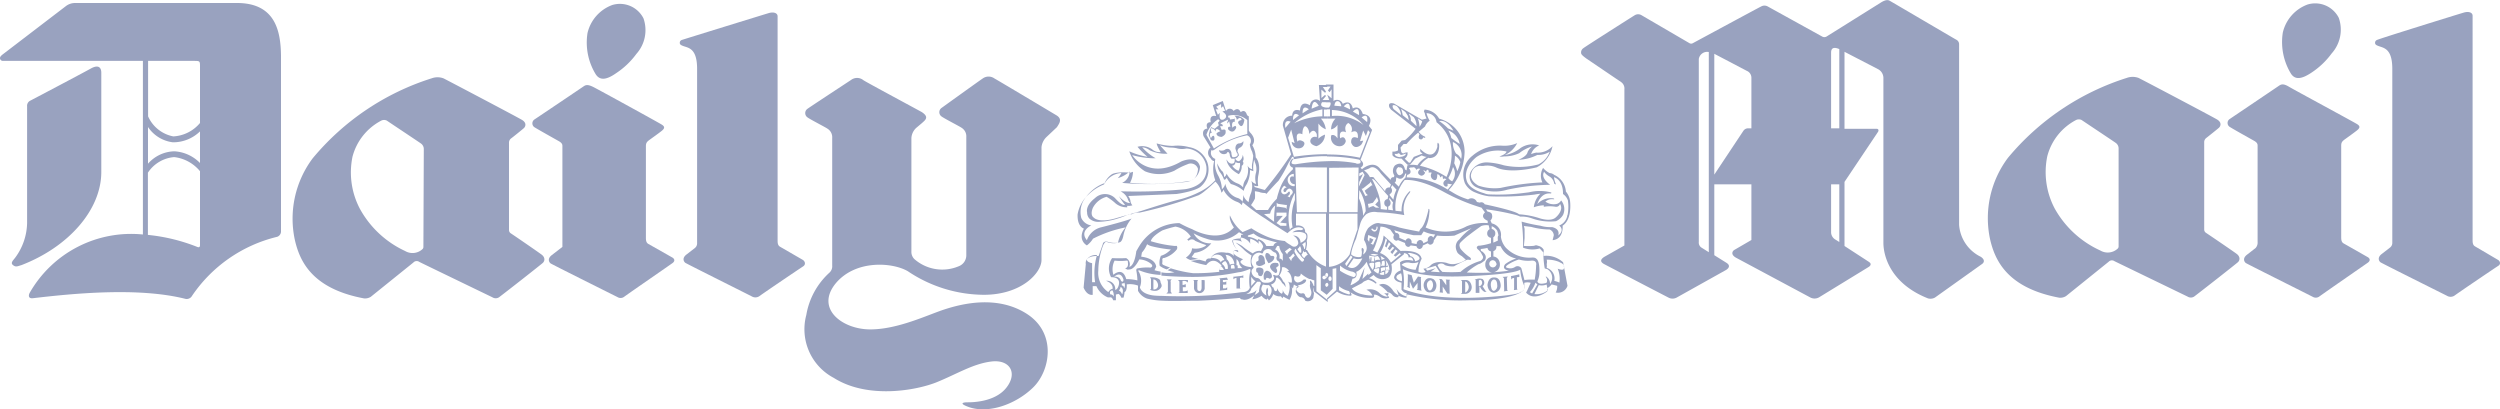 <svg id="svg27454" xmlns="http://www.w3.org/2000/svg" viewBox="0 0 250 40.93"><defs><style>.cls-1,.cls-3,.cls-4{fill:none;}.cls-2{fill:#99A2BF;}.cls-3{stroke:#99A2BF;}.cls-3,.cls-4{stroke-linecap:round;stroke-linejoin:round;stroke-width:0;}.cls-4{stroke:#fff;}</style></defs><title>daily-mail-logo</title><path class="cls-1" d="M19.39,6.09H14.83v5.59a3.48,3.48,0,0,0,2.52,2A3.74,3.74,0,0,0,20,12.3V6.64C20,6.13,20,6.09,19.39,6.09Z"/><path class="cls-1" d="M14.83,12.7v3.66a3.62,3.62,0,0,1,2.63-1.24A3.89,3.89,0,0,1,20,16.3V13.14a3.85,3.85,0,0,1-2.71,1.1A3.51,3.51,0,0,1,14.83,12.7Z"/><path class="cls-1" d="M124,26.85l.24,0a1.46,1.46,0,0,1-.29-.38.77.77,0,0,0-.29-.52v.26l0,.35.1.12v.26Z"/><path class="cls-1" d="M142.4,23.16l-.25.38h-.76a17,17,0,0,1-2-.52l.05,0,.16.29.07,0a.32.32,0,0,1,.29.35.4.4,0,0,1,0,.14l.64.28a.32.32,0,0,1,.28-.23.36.36,0,0,1,.31.39.46.46,0,0,1,0,.09l.51.1h0A.38.38,0,0,1,142,24a.35.35,0,0,1,.31.31l.45-.22a.49.49,0,0,1,0-.11.37.37,0,0,1,.33-.41.31.31,0,0,1,.27.19l.2-.31A3.19,3.19,0,0,1,142.4,23.16Z"/><path class="cls-1" d="M127.45,24.35a.5.5,0,0,1,.23-.09,14,14,0,0,1-1.37-.39,2.58,2.58,0,0,1-1-.51l-.3.11-.27.09,0,.12a2.31,2.31,0,0,1,1,.38l0-.14a1.2,1.2,0,0,1,.84.69h.65a.45.45,0,0,1,.16-.25Z"/><path class="cls-1" d="M38.64,12a.62.62,0,0,0-.55,0,5.69,5.69,0,0,0-2.88,3.61A7.79,7.79,0,0,0,36,20.9a9.9,9.9,0,0,0,4.56,4.2,1.46,1.46,0,0,0,1.75-.2.29.29,0,0,0,.08-.2V14.87a.68.68,0,0,0-.3-.54C41.88,14.21,39.44,12.58,38.64,12Z"/><polygon class="cls-1" points="132.78 27.52 132.78 27.52 132.78 28.09 132.78 28.09 132.78 27.52"/><polygon class="cls-1" points="132.78 26.75 132.78 26.75 132.78 27.11 132.78 27.11 132.78 26.75"/><path class="cls-1" d="M126.95,21.31l-.61.06.54.41.54.4a9.48,9.48,0,0,1,0-1.68A1.4,1.4,0,0,0,126.95,21.31Z"/><path class="cls-1" d="M116,27.15a3.26,3.26,0,0,0,1.3,0s-.34-.09-.68-.21a2.24,2.24,0,0,1-.71-.36,1.76,1.76,0,0,1,.12-1,2.06,2.06,0,0,0,.68-.35,3.08,3.08,0,0,0,.32-.28,12.53,12.53,0,0,1-1.94-.33,1.39,1.39,0,0,1-.44-.2l-.09.2a3,3,0,0,1-.43.64l-.07.41s1.37.12,1.5,1l-.17.35a4,4,0,0,0,.61.14l0,.33h0Z"/><path class="cls-1" d="M142.6,27.07l-.22-.32a1.13,1.13,0,0,0,.71-.32s.42-.55,1.62-.26a1.46,1.46,0,0,0,.91.09,2.79,2.79,0,0,0,1-.41l-.39-.35a1.84,1.84,0,0,1-.42-.32,1.28,1.28,0,0,1-.19-.56h0a.9.9,0,0,1,.36-.8,4.63,4.63,0,0,1,.5-.55,5.16,5.16,0,0,1,.73-.58s-.76.29-1.72.75a9.09,9.09,0,0,1-1.75,0l-.33.5h0a.38.38,0,0,1-.33.41.31.31,0,0,1-.25-.15l-.51.23a.36.36,0,0,1-.32.35.34.34,0,0,1-.31-.28l-.59-.08a.29.29,0,0,1-.24.15.36.36,0,0,1-.31-.39l-.72-.29a.26.26,0,0,1-.16.06.33.33,0,0,1-.29-.35.38.38,0,0,1,.07-.22l-.39-.55-.26-.11a1,1,0,0,0-.18-.08,2.05,2.05,0,0,0-.53-.1,11.12,11.12,0,0,1-.56,2h0a2.53,2.53,0,0,1-.2.39l.44.2s.15-.26.3-.59a3.14,3.14,0,0,0,.33-1.11l1.11,1,.08.07h0l.51.48s1.94-.17,2.09.75a2.75,2.75,0,0,0-.29,1.19A.83.83,0,0,0,142.6,27.07Z"/><polygon class="cls-1" points="116.89 26.72 116.57 26.91 116.89 26.72 116.89 26.72"/><path class="cls-1" d="M17.45,15.72a3.48,3.48,0,0,0-2.63,1.56V23.5a18.15,18.15,0,0,1,4.93,1.2c.18.08.28,0,.28-.17V17.12A3.93,3.93,0,0,0,17.45,15.72Z"/><path class="cls-1" d="M119.67,25.87l-.8.1h0Z"/><path class="cls-1" d="M120.4,26.08s0-.38.49-.29c0,0,.29-.84,1.57-.58a.76.76,0,0,1,.47.1,1.45,1.45,0,0,1,.31.22l-.12-.43a.44.44,0,0,1,.47-.14,2.28,2.28,0,0,1-.25-.36h0a1.43,1.43,0,0,1-.22-.69,1.77,1.77,0,0,1,.81-.12v-.38h.24l-.44-.26a3.26,3.26,0,0,1-3.32.63,6,6,0,0,1-1.22-.52,1.84,1.84,0,0,0,1.77,1,2.46,2.46,0,0,1-.29.31h0a2.38,2.38,0,0,1-1.38.64l-.3.43.67.19.14,0Z"/><path class="cls-1" d="M125.08,28.08l0,.52.44-.49a.32.32,0,0,1-.18-.09,1.74,1.74,0,0,1-.28-.34Z"/><path class="cls-1" d="M208.16,12a.63.63,0,0,0-.55,0,5.7,5.7,0,0,0-2.89,3.62,7.79,7.79,0,0,0,.74,5.23,9.91,9.91,0,0,0,4.56,4.2,1.46,1.46,0,0,0,1.75-.2.3.3,0,0,0,.08-.2V14.82a.68.68,0,0,0-.3-.54C211.4,14.16,209,12.54,208.16,12Z"/><path class="cls-1" d="M149.31,26a.44.44,0,1,0,.36.43.55.55,0,0,0,0-.17A.37.37,0,0,0,149.31,26Z"/><path class="cls-1" d="M147.92,26.43a5.67,5.67,0,0,0-1.18.84,24.86,24.86,0,0,0,2.51,0,.76.76,0,0,1-.66-.79.77.77,0,0,1,.57-.77l0-.55a.41.41,0,0,1-.35-.35h0a5.77,5.77,0,0,1-.66.11.18.18,0,0,0,.07.23c.71.52.24,1,.24,1C148.09,26.43,147.92,26.43,147.92,26.43Z"/><path class="cls-1" d="M183.11,5.27v7.56h.82V4.91C183.19,4.59,183.11,5,183.11,5.27Z"/><path class="cls-1" d="M140.27,17.25s.1-.61-.39-.55a.41.41,0,0,0-.22.55h0S139.85,17.77,140.27,17.25Z"/><polygon class="cls-1" points="132.78 28.49 132.78 28.49 132.78 29.28 132.78 29.27 132.78 28.49"/><path class="cls-1" d="M183.11,23.27a.86.86,0,0,0,.47.71l.35.22V18.43h-.82Z"/><path class="cls-1" d="M139.84,27.47a.3.3,0,0,0-.16.29s0,.23.52.35a1.82,1.82,0,0,0,0-.78A1.13,1.13,0,0,0,139.84,27.47Z"/><path class="cls-1" d="M149.65,24.74a.41.41,0,0,1-.3.38v.54a.69.69,0,0,1,.49.28.85.85,0,0,1,.16.51.76.76,0,0,1-.61.78c.91-.06,1.5-.15,1.5-.15-.84-.17-.34-.67-.34-.67a3.86,3.86,0,0,1,1.08-.55,2.14,2.14,0,0,1-1.56-1.23h-.46A.38.38,0,0,1,149.65,24.74Z"/><path class="cls-1" d="M140.51,17.74l.09-.41h-.11s-.23.85-.86.37l-.06.16a.3.3,0,0,1,0,.11.27.27,0,0,1-.17.26l.42.41A2.46,2.46,0,0,1,140.51,17.74Z"/><path class="cls-1" d="M169.88,5.9V24.19a.6.6,0,0,0,.3.59l.7.44v-20A.85.85,0,0,0,169.88,5.9Z"/><path class="cls-1" d="M174.66,7.08l-3.24-1.7V17.46l2.91-4.38a.58.58,0,0,1,.47-.25h.33v-5A.75.75,0,0,0,174.66,7.08Z"/><path class="cls-2" d="M123.68,12c.42-.46.48,0,.48,0-.53.1-.29.39-.29.39.42.67.57-.41.57-.41a1.22,1.22,0,0,0-1-.41h0A.57.57,0,0,1,123.68,12Z"/><path class="cls-2" d="M157,20.06a1.86,1.86,0,0,0-.36-.84l-.05-.06a2,2,0,0,0-1.18-1.68.73.73,0,0,0-.44-.17,2,2,0,0,1-.66-.52,1.52,1.52,0,0,0-.07,1.45,24.55,24.55,0,0,0-4.17.55,5,5,0,0,1-2.23-.23c-.88-.49-.74-1.1-.74-1.1.2-1,1-.87,1-.87a1.22,1.22,0,0,0,.25,0,2.17,2.17,0,0,1,1.23.14c1.47.7,4.1,0,4.1,0a3.07,3.07,0,0,0,1.57-2.11,2,2,0,0,1-1.62.64,2.73,2.73,0,0,0-.52.15,1.43,1.43,0,0,1,.81-.87,2.14,2.14,0,0,0-1.86.26,3.29,3.29,0,0,1-1.57.7,2.62,2.62,0,0,0,1.23-1.19,3.18,3.18,0,0,1-1.47.26,4.21,4.21,0,0,0-3,1,2.38,2.38,0,0,0-.76,2.75,1.91,1.91,0,0,0,1.05.93,5.24,5.24,0,0,0,1.35.38,28.21,28.21,0,0,0,4.56-.17c.29-.06.59-.09.59-.09a2.24,2.24,0,0,0-.66,1.36,3.19,3.19,0,0,1,1-.2l0,.15a3.46,3.46,0,0,1,1.2,0,.39.39,0,0,0,.42-.29c.42.64-.4,1.33-.4,1.33-.49.49-1.59.12-1.59.12a8.31,8.31,0,0,0-2.11-.41c-.29-.35-3.43-1-3.43-1a.38.38,0,0,0-.49-.17l-.29-.06a.58.58,0,0,0-.88-.26,6.32,6.32,0,0,1-1.6-.73l-.34-.2a5.74,5.74,0,0,0,1.59-3.82,3.46,3.46,0,0,0-2.55-3.33,1.77,1.77,0,0,0-1.45-.9l-.07.17.1.23c0,.17.17.49.17.49l-.47.12-2.8-1.62c-.71-.18-.44.41-.44.41l.15.2,2.46,1.92A5.49,5.49,0,0,1,140.51,14l-.34.06-.37.43,0,.55a1,1,0,0,1-.56.12l0,.35c.22.38.91.35.91.35l.56.58a.29.29,0,0,0,.32,0l.49-.58.66-.32a1.28,1.28,0,0,0,.49.15,2.68,2.68,0,0,0-.93.84,2.45,2.45,0,0,0-1,0l-.07.4,0,.11v0l-.17-.09c-.22-1-1-.41-1-.41a.82.82,0,0,0-.07,1h0l0,0,0,.06h0l-.05.12s-.06,0-.09,0a.26.26,0,0,0-.22.27l0,0-.3-.31-.11-.11-.28-.29-.34-.36c-.71-1-1.84,0-1.84,0l-.15-.15c.59-.35,0-.78,0-.78l1.16-3-.32-.4c.56-1.13-.61-1.19-.61-1.19-.34-1-1-.55-1-.55-.22-1-1-.46-1-.46a.61.61,0,0,0-.93-.29l0-1.65-.76,0v.2h.47l-.27.4.17.17.2-.29,0,.9-.44-.37.2.54-.34,0v.23h.44c.15.2-.12.52-.12.52a1,1,0,0,1-.32,0v.18H133v.71h-.28v.22h.83a1.54,1.54,0,0,0-.44,1.08,1,1,0,0,0,.64-.46v1.36c-.32-.49-.62-.31-.62-.31a.85.85,0,0,0,.76,1.09.62.62,0,0,0,.69-.52c-.15-.64-.56-.26-.56-.26-.2-1,.59-.61.59-.61-.27-.7.22-.93.22-.93a.7.7,0,0,1,.29.93c.81-.41.66.58.66.58-.76-.35-.66.46-.66.46.34.84,1,.2,1,.2a1.26,1.26,0,0,0,.2-.41l-.32.06.32-1.07.27.55.21-.59.18.21-1,2.55a15,15,0,0,0-3.28-.32v.2a16.56,16.56,0,0,1,3.1.29c.39.06.22.38.22.38-.32.12-.44,0-.44,0a13.08,13.08,0,0,0-2.88-.2v0a23.26,23.26,0,0,0-3.15.31c-.49,0-.39-.2-.39-.2.1-.4.32-.32.32-.32a15.93,15.93,0,0,1,3.23-.29v-.2a21.18,21.18,0,0,0-3.32.26l-.58-1.91.31-.81.34,1.36-.29-.14a.69.69,0,0,0,1.1.52c.39-.43,0-.58,0-.58-.44-.23-.52.06-.52.06-.32-1.19.49-.75.49-.75,0-.75.27-.81.27-.81.42.14.42.78.42.78.47-.72.74,0,.74,0a1,1,0,0,1,0,.32.45.45,0,0,0-.64.38c0,.4.61.52.61.52a1.24,1.24,0,0,0,.86-1.16,1.84,1.84,0,0,0-.66.41V12.35a1.67,1.67,0,0,0,.74.58,1.94,1.94,0,0,0-.49-1.07h.62v-.22h-.32v-.69h.31v-.18a1.42,1.42,0,0,1-.32-.06c-.47-.12-.17-.49-.17-.49h.49V10l-.44,0,.34-.4-.1-.11-.36.31,0-.84.37.32.09-.12-.32-.46h.44v-.2l-.83,0L132,10.1a.6.6,0,0,0-1,.43c-1-.58-1,.52-1,.52-.81-.26-.78.52-.78.52a.91.91,0,0,0-.93,1l.82,2.87A38.89,38.89,0,0,1,126.48,19l-1-.29-.1-.17a.67.67,0,0,0,.44.06,3.23,3.23,0,0,1,0-1c.32-1.36-.25-1.86-.25-1.86a2.49,2.49,0,0,0-.34-1.22c.51-.64-.25-1.3-.25-1.3l-.1-.18,0-1.42c-.12,0-.2-.17-.2-.17-.2-.61-.61-.23-.61-.23-.27-.61-.71-.12-.71-.12a.43.43,0,0,0-.76,0l-.32-1-1,.41.34,1.1c-.78-.17-.54.61-.54.61-.64,0-.34.64-.34.64-.64.06-.39.75-.39.75l.7,1.14a.7.7,0,0,0,0,1.06c.17.32.37.29.37.29a3.15,3.15,0,0,0,.11,1.92,5.37,5.37,0,0,1-1.73,1.25,9.71,9.71,0,0,1-1.63.62c-1.35.32-4,1.19-4,1.19l-2.43.7c-1.86.58-2.34,0-2.34,0-.45-.28-.11-1-.11-1a2.17,2.17,0,0,1,1.37-1.1,4.9,4.9,0,0,1,.91.67,1.77,1.77,0,0,0,1.15.38l0-.15a1.2,1.2,0,0,0,.52-.05.79.79,0,0,1-.2-.47,1.13,1.13,0,0,0-.22-.46l4.83-.2.43-.07c1.69-.31,2-.68,2-.68a2.24,2.24,0,0,0,.66-2.4,2.35,2.35,0,0,0-1.84-1.54,4.4,4.4,0,0,0-1.62-.12,6,6,0,0,1-1.61-.25c0,.23.4.87.4.87a1.13,1.13,0,0,1-.85-.27,1.7,1.7,0,0,0-1.47-.26,8,8,0,0,0,1,1,7.17,7.17,0,0,1-1.82-.55,3.71,3.71,0,0,0,1.57,2,3.67,3.67,0,0,0,2.94-.06,7.17,7.17,0,0,1,1.3-.64.75.75,0,0,1,1.06.46c-.07,1.19-.93,1.22-.93,1.22a23.12,23.12,0,0,1-5.87.17,2.48,2.48,0,0,0,.3-1.1l-.27.09c-1.47-.14-1.86.17-1.86.17a2,2,0,0,0-.76,1,4.81,4.81,0,0,0-1.55,1,3.49,3.49,0,0,0-1.1,2c-.05,1.25.63,1.42.63,1.42-.64,1.21.3,1.68.3,1.68a2.47,2.47,0,0,0,.61-.67,12.3,12.3,0,0,1,3.26-1.13,3.44,3.44,0,0,0-.76,1.53,2.49,2.49,0,0,1-1.13-.12c-.39,0-.39.26-.39.26l-.15.43-.27.76c-1.49-.06-1.28.81-1.28.81l-.22,2.35c.37.87.91.72.91.72l0-.87h.37a2.14,2.14,0,0,0,1.15,1.13H111c.22-.06.32.29.32.29l.27,0,0-.58.27-.06a.76.76,0,0,1,.27.38h.22a2.13,2.13,0,0,0,.1-.55c.29-.15.22-.78.22-.78a2.27,2.27,0,0,1,1.13.12v.52a1.66,1.66,0,0,0,.91.78,7.39,7.39,0,0,0,1.52.21l0-.21,0,.21c1.07.06,2.41,0,3.68,0,2.15-.09,4.07-.28,4.07-.28.15.2.22.14.22.14.57.23,1.23-.41,1.23-.41l-.2.41a2.18,2.18,0,0,0,.93-.35,1.1,1.1,0,0,0,.49.38l.12-.12.12.2a1.38,1.38,0,0,0,.44-.64,1,1,0,0,0,.76.23l.15.2.1-.17a5.47,5.47,0,0,0,.61.32,1.8,1.8,0,0,0,.22-1.3l.12.18.1-.41a.9.9,0,0,0,.57.2c-.66.29-.27.75-.27.75a.64.64,0,0,0,.34.32.48.48,0,0,1,.49.35.61.61,0,0,0,.81-.29l.07-.44a1.94,1.94,0,0,1-.1-.61l.12.43.15.11,1.2.93v-.18l-1.13-.9,0-2.61.44.32v2.2l.61.46,0,0v-.79h0a.21.21,0,0,1,0-.41h0v-.56l0,0c-.09,0-.16-.1-.16-.22s.07-.22.16-.22l0,0v-.36h0v.36a.21.21,0,0,1,.12.21.21.21,0,0,1-.12.21v.56a.21.21,0,0,1,0,.4v.79l.57-.58v-2l.37-.06V29l-.93.84h0V30l1-.84a2.5,2.5,0,0,0,1.33.41c.27,0,0-.35,0-.35a3.44,3.44,0,0,0,2.28.55c.2-.17.05-.29.05-.29.27-.09.69.23.69.23a1,1,0,0,0,.86.06.31.31,0,0,0-.2-.23c.22,0,.1-.32.1-.32a.79.79,0,0,1,.44.29.6.6,0,0,0,.59.2l0-.14a1.94,1.94,0,0,0,.79.2.32.32,0,0,0,0-.35,23.38,23.38,0,0,0,6.21.61c4.83,0,5.49-1,5.49-1a.55.55,0,0,0,.1-.46l0-.29a1.18,1.18,0,0,1,.64,0l-.34.75-.12.23c.83.93,2.11-.12,2.11-.12v-.32a1.35,1.35,0,0,0,.44-.38l.56.14a1.2,1.2,0,0,1-.15.67,1,1,0,0,0,1.18-.67l-.44-2.35a2.48,2.48,0,0,0-1.94-.64l0-.61a.8.8,0,0,0-.52-.39h0a1.7,1.7,0,0,0-.26-.07,1,1,0,0,1-.27.07h0a6,6,0,0,1-.93,0v0h0l.07-.77v-.93l-.07-.29.73.09a7.2,7.2,0,0,0,1.84.26.66.66,0,0,1,.42.58l-.12.49c1.15-.12,1-1.45,1-1.45C157.27,21.91,157,20.06,157,20.06ZM135.9,11.51l-.61-.35C136,10.44,135.9,11.51,135.9,11.51Zm-.91-.58-.61-.29S135,9.86,135,10.93Zm-1.2-.81s.27,0,.34.51l-.69-.06S133.47,10.07,133.79,10.12Zm-.6,1.47V11a4.24,4.24,0,0,1,3.16,1.5A4.48,4.48,0,0,0,133.19,11.6Zm3.51.61-.54-.46S136.88,11.14,136.71,12.21Zm-4.83-1.62-.71.29C131.31,9.54,131.88,10.59,131.88,10.59Zm-1,.35-.61.4C130.23,10.33,130.9,10.94,130.9,10.94Zm1.37,0v.7a6.82,6.82,0,0,0-2.82.69A6,6,0,0,1,132.27,10.93Zm-2.35.61-.59.46C129.28,11,129.91,11.54,129.91,11.54Zm-.84.64-.51.61C128.37,11.8,129.08,12.18,129.08,12.18Zm19.11,8.6.34.46s-.59.46.27.84l0,.23a4.66,4.66,0,0,0-2.11.32,4.26,4.26,0,0,1-1.82.52,4.9,4.9,0,0,1-2.28-.4,4,4,0,0,0,.37-1.45.89.89,0,0,0,0-.38s-.1-.12-.1.12c0,0-.32,1.51-.76,1.83a.84.84,0,0,0-.15.29s-1.59-.29-2.06-.43a8,8,0,0,0-1.84-.38s-.42-.26-1.2.46a2.37,2.37,0,0,0-.42,1.19,1.8,1.8,0,0,1,.25.62h0a.76.76,0,0,1-.34.83,4.4,4.4,0,0,0,.07-.43s0-.2-.19-.23a.63.63,0,0,0,0,.38s0,.4-.08.49-.71.09-1-.23a3.57,3.57,0,0,1,.19-.8h0a6,6,0,0,1,.3-.74l.44-1.57a2.16,2.16,0,0,1,.59-.9,1.47,1.47,0,0,1,1.1-.2,18.54,18.54,0,0,1,2.7.29,2.48,2.48,0,0,1,.52-2.2s.17-.26,0-.17a2.6,2.6,0,0,0-.79,2l-.61-.06a4.33,4.33,0,0,1,.91-3.07s1.3-.23,3.83,1.13A19.51,19.51,0,0,0,148.19,20.78Zm1.9,3.84a2.14,2.14,0,0,0,1.56,1.23,3.86,3.86,0,0,0-1.08.55s-.49.49.34.67c0,0-.59.09-1.5.15a.76.76,0,0,0,.61-.78.85.85,0,0,0-.16-.51.69.69,0,0,0-.49-.28v-.54a.41.41,0,0,0,.3-.38.38.38,0,0,0,0-.12Zm-1.9.51a.18.18,0,0,1-.07-.23,5.77,5.77,0,0,0,.66-.11h0a.41.41,0,0,0,.35.35l0,.55a.77.77,0,0,0-.57.77.76.76,0,0,0,.66.79,24.86,24.86,0,0,1-2.51,0,5.67,5.67,0,0,1,1.18-.84s.17,0,.52-.29C148.44,26.14,148.9,25.65,148.19,25.13Zm1.48,1.32a.36.36,0,1,1-.36-.43.37.37,0,0,1,.33.26A.55.55,0,0,1,149.67,26.45Zm.16-2.85a.91.91,0,0,0,0,.44,2.87,2.87,0,0,1-.47.22l0-.53a.46.46,0,0,0,.2-.39.42.42,0,0,0-.36-.44l0-.28a1.21,1.21,0,0,1,.55.44C149.88,23.51,149.83,23.59,149.83,23.59Zm-.93-1.06.09.38a.46.46,0,0,0-.24.41.42.42,0,0,0,.38.45h0v.54a6.45,6.45,0,0,1-.7.18l-.43.07-.12,0h0c-.38.16,0,.42,0,.42a1.46,1.46,0,0,1,.37.52c.27.32-.17.58-.17.58a5.1,5.1,0,0,0-2,1.1,14.17,14.17,0,0,1-1.81,0,1.8,1.8,0,0,1-.49-.68.51.51,0,0,1,.74,0,2,2,0,0,0,.91.12c.49-.29,1.27-.64,1.27-.64A.58.58,0,0,1,147,26c.22-.06,0-.26,0-.26a4.43,4.43,0,0,1-.93-.84.79.79,0,0,1-.11-.28h0a.39.39,0,0,1,.11-.39,6.75,6.75,0,0,1,.85-.74c.58-.45,1.21-.89,1.21-.89A1.52,1.52,0,0,1,148.91,22.54Zm-6.14,4.52-.17-.19,1-.29.42.64-.9-.06.5-.34Zm-2.4-.71a1,1,0,0,1,.71-.06,1.47,1.47,0,0,0,.81-.09l-.29.78a2.55,2.55,0,0,1-1.3-.43S140,26.52,140.36,26.34Zm-.17,1.77c-.47-.12-.52-.35-.52-.35a.3.3,0,0,1,.16-.29,1.13,1.13,0,0,1,.31-.15A1.82,1.82,0,0,1,140.19,28.11Zm1.35-2s-.1-.47-.49-.5c0,0,0-.17-.25-.29,0,0,.13-.14.86.15C141.66,25.48,142.4,25.91,141.54,26.12Zm.64-.27c-.15-.93-2.09-.75-2.09-.75l-.51-.48h0l-.08-.07-1.11-1a3.14,3.14,0,0,1-.33,1.11c-.15.34-.3.59-.3.59l-.44-.2a2.53,2.53,0,0,0,.2-.39h0a11.12,11.12,0,0,0,.56-2,2.05,2.05,0,0,1,.53.1,1,1,0,0,1,.18.08l.26.11.39.55a.38.38,0,0,0-.07.22.33.33,0,0,0,.29.35.26.26,0,0,0,.16-.06l.72.29a.36.36,0,0,0,.31.39.29.29,0,0,0,.24-.15l.59.08a.34.34,0,0,0,.31.28.36.36,0,0,0,.32-.35l.51-.23a.31.31,0,0,0,.25.15.38.38,0,0,0,.33-.41h0l.33-.5a9.09,9.09,0,0,0,1.75,0c1-.46,1.72-.75,1.72-.75a5.16,5.16,0,0,0-.73.58,4.63,4.63,0,0,0-.5.55.9.9,0,0,0-.36.8h0a1.28,1.28,0,0,0,.19.56,1.84,1.84,0,0,0,.42.32l.39.35a2.79,2.79,0,0,1-1,.41,1.46,1.46,0,0,1-.91-.09c-1.2-.29-1.62.26-1.62.26a1.13,1.13,0,0,1-.71.32l.22.32a.83.83,0,0,1-.71,0A2.75,2.75,0,0,1,142.18,25.85Zm-4.6-2.08h.08l-.07.16-.25.55-.26-.13.11-.06.18-.34-.37-.17-.06.41-.15-.24.06-.45,0,0Zm-.32-.93a.34.34,0,0,0,.22.15s.2.07.2-.32l.1,0a.43.43,0,0,1-.06.33s-.21.39-.56-.06C137.15,23,137.09,22.85,137.26,22.84Zm1.32,3.88,0,0a.54.54,0,0,1-.07.33.47.47,0,0,0-.4.18,1,1,0,0,0,0-.36v-.07l0,0a1.26,1.26,0,0,1,.47-.07v0l.25-.07,0-.11-.18.07a1.26,1.26,0,0,0-.07-.61h0a1.51,1.51,0,0,1,.39,1,.55.55,0,0,0-.36,0A.56.56,0,0,0,138.58,26.71Zm-.4-.54a.52.52,0,0,1,.22-.11h.07a.86.86,0,0,1,0,.54.43.43,0,0,0-.36,0A.72.72,0,0,0,138.18,26.17Zm0-.18a.8.8,0,0,0-.11-.4h0a1.54,1.54,0,0,1,.45.3A.63.63,0,0,0,138.15,26Zm-.65.29a.84.84,0,0,1,.36-.11.83.83,0,0,1,.14,0,.72.72,0,0,1,0,.54.75.75,0,0,0-.5.15A1.77,1.77,0,0,0,137.5,26.28ZM138,26a.66.66,0,0,0-.51.07l0-.11-.07-.29h0l.36-.07A.81.81,0,0,1,138,26Zm-.51-.43h0l-.46-.07a.6.6,0,0,1,.31-.11,2,2,0,0,1,.49.09Zm-.61,0,.53.07,0,.18,0,.33a.75.75,0,0,0-.29,0,.93.93,0,0,0,0-.47l-.07.07a1.65,1.65,0,0,1-.07.43h0a1.79,1.79,0,0,1,0-.23A.56.56,0,0,1,136.93,25.64Zm.53.68a1.25,1.25,0,0,1-.13.74,1.63,1.63,0,0,1-.37-.62A.58.58,0,0,1,137.46,26.32Zm0,.68a1.51,1.51,0,0,1,.5-.11,1.05,1.05,0,0,1-.08.55,1.85,1.85,0,0,1-.47-.32Zm.54.43a1.12,1.12,0,0,1,.47-.18v.3a1,1,0,0,1-.29,0l-.2-.07A.36.36,0,0,1,138,27.43Zm.58-.32a.73.73,0,0,1,.35,0,.52.52,0,0,1-.35.39ZM138,25.3a3,3,0,0,0,.34-.68,5.59,5.59,0,0,0,.22-.79l.15.17-.21.62v0l.15.14.08-.19.16-.36.17.2-.1.16-.19.29.2.16.29-.35.17.12-.39.41.19.21.21-.31.11-.16.22.17-.4.42.18.13.42-.35.12.12-.84.7-.16.14A1.92,1.92,0,0,0,138,25.3Zm5.11-1.71a.37.37,0,0,0-.33.41.49.49,0,0,0,0,.11l-.45.22A.35.35,0,0,0,142,24a.38.38,0,0,0-.33.41h0l-.51-.1a.46.46,0,0,0,0-.09.36.36,0,0,0-.31-.39.32.32,0,0,0-.28.23l-.64-.28a.4.4,0,0,0,0-.14.32.32,0,0,0-.29-.35l-.07,0-.16-.29-.05,0a17,17,0,0,0,2,.52h.76l.25-.38a3.19,3.19,0,0,0,1.15.31l-.2.31A.31.31,0,0,0,143.08,23.59Zm-7.89,3.57a.79.79,0,0,1,.32.17.25.25,0,0,1-.17.38,4.9,4.9,0,0,1-1.37-.64v-.52A2.6,2.6,0,0,0,135.19,27.16Zm-.71-.78.57-.84.17.17-.61.9Zm.29.29.57-.84a1.27,1.27,0,0,0,.86,0S135.68,27.24,134.77,26.66Zm4.85-7.7a3.22,3.22,0,0,0-.31,1l-.37-.44,0-.12a.38.38,0,0,0,.23-.37.42.42,0,0,0-.11-.28l.13-.25Zm-.83,2,0-.31a.38.38,0,0,0,.24-.37.41.41,0,0,0-.13-.3l0-.21.38.47a1.28,1.28,0,0,0,0,.78Zm0-1.37-.06.31h0a.36.36,0,0,0-.33.39.37.37,0,0,0,.28.38l0,.29h-.12l-.52-.06a4.6,4.6,0,0,0-.28-1.65,8.54,8.54,0,0,0-.58-1.33c.1-.1.28.11.52.4l.37.43.43.52Zm-.89,1.17h-.34l-.27-.17-.27.09-.18.1-.08-.41.1,0,.4-.1.31-.42.09-.16.15.4-.32.36Zm-.68-2.23h-.09l-.69.53.14.28.17.16-.24.1-.38-.74h.11l.73-.58.06-.13Zm8-.38L145,18l-.17-.2a4.44,4.44,0,0,0,.47-1.1A1.22,1.22,0,0,1,145.2,18.15Zm.49-1a4.29,4.29,0,0,0-.32-.84,3.61,3.61,0,0,0,.07-.75,1.16,1.16,0,0,1,.54.64A3.36,3.36,0,0,1,145.69,17.19Zm.39-1.22a1.18,1.18,0,0,0-.52-.58,1.93,1.93,0,0,1-.32-1.16A1.43,1.43,0,0,1,146.08,16Zm0-1.45a8.56,8.56,0,0,1-1-.69,2.55,2.55,0,0,0-.29-.75A1.81,1.81,0,0,1,146,14.53Zm-.64-1.36-.69-.29a5.3,5.3,0,0,0-.88-.73C144.78,11.92,145.4,13.17,145.4,13.17Zm-3.27-1a1.59,1.59,0,0,1-.27.55,2.36,2.36,0,0,0-.17-.84ZM139.48,11a.46.46,0,0,1-.22-.4s0-.2.4,0a1.3,1.3,0,0,1,.44.9Zm.79.52a3,3,0,0,0-.17-.64l.44.32.24.38a3.59,3.59,0,0,1,.1.43Zm.81.55a.91.91,0,0,0-.17-.61v-.09l.47.35a1.56,1.56,0,0,1,.27.9Zm-1,3.65s-.61,0-.61-.35c0,0,.15.09.42-.06l.19.19a1.14,1.14,0,0,0,.48-.16v.14A.76.76,0,0,1,140,15.68Zm2.83.09c1.15,0,1-1.36,1-1.36-.22-.49-.17.23-.17.23-.47,1.62-1.72.2-1.72.2s0,.23,0,.23c.07.17.12.15.12.15l.12.09-.88.34-.37.58h-.12l-.42-.4s.37-.26.27-.61c0,0,.24-.06-.22,0l-.2.09s-.17-.06-.2-.17l-.07-.42.31-.36.29,0a8.73,8.73,0,0,1,1.17-1.14l.13.17c-.17.36,0,.46,0,.46.27.18.38-.16.38-.16.29.15.17-.06.17-.06a1.5,1.5,0,0,1-.63-.49l.63-.53a1.27,1.27,0,0,1,.47-.58,2.68,2.68,0,0,1-.32-.75,1,1,0,0,1,1,.9c2.67,2.12,1,5.47,1,5.47A8.1,8.1,0,0,0,142,16.58,2.41,2.41,0,0,1,142.87,15.77Zm-2.19,1.68c.64-.17.17-.67.17-.67.22-.12.32-.06.32-.06.29-.15.42.23.42.23.22-.23.39-.09.39-.09-.52.49.1.67.1.67a.41.41,0,0,0,.39-.32.45.45,0,0,1-.17-.23.48.48,0,0,1,.27.17.2.2,0,0,1,.19-.22.32.32,0,0,1,.06.31.38.38,0,0,1,.32,0,.46.46,0,0,0,.12.67c.49.29.42-.52.42-.52a.29.29,0,0,1,.29.32l.22-.17a1.13,1.13,0,0,1,.07.35c.12-.17.34,0,.34,0-.56.35-.17.67-.17.67a.21.21,0,0,0,.29,0l0-.23.44.06-.43.53a7.75,7.75,0,0,0-4.11-1.22Zm-.81-.75c.49-.06.39.55.39.55-.42.52-.61,0-.61,0h0A.41.41,0,0,1,139.87,16.7ZM139.6,18a.3.3,0,0,0,0-.11l.06-.16c.64.48.86-.37.86-.37h.11l-.09.41a2.46,2.46,0,0,0-.66.9l-.42-.41A.27.27,0,0,0,139.6,18Zm-2.67-1.16s.46-.49,1.17.53l1,1.09-.12.29a.29.29,0,0,0-.13,0,.36.36,0,0,0-.33.39h0l-1.08-1.28s0-.23-.45-.14a1.66,1.66,0,0,0-.59-.67Zm-1,1.36.37-.8-.37.23,0-.29.33-.17.2.33-.57,1.16Zm0,.81a4.25,4.25,0,0,1,.64,2.11l-.25.46a4.88,4.88,0,0,0-.42-1.74Zm-.07-2.26-.1,4.47h-2.85l0-4.44Zm-3.17,0v4.47h-3l-.07-2-.09-2.49Zm-3.45,6A.34.34,0,0,0,129,23a5.14,5.14,0,0,1,.49-3.71l0,.7A5.12,5.12,0,0,0,129.26,22.75Zm-.13-3.27-.1.14,0,.12-.26-.11.12-.09a.33.33,0,0,0,.12-.29v0c-.05-.17-.15-.07-.2,0l0,0c-.42.41-.64,0-.64,0h0c-.15-.32.27-.68.27-.68l.25.17-.17.06c-.27.23-.1.38-.1.38a.14.14,0,0,0,.22-.09c.27-.38.47-.17.47-.17a.38.38,0,0,1,.19.33A.65.65,0,0,1,129.13,19.48Zm-.59,2.84h.12v.26h-.59l-.4-.28.63-.71h-.54l-.09.06v-.39l.11,0h.78l.11,0,0,.32-.63.68Zm.13-1.42-.1-.12-.78-.12-.1.06,0-.35v-.1l.12.11.75.11h.15ZM129,18c.1.46.47.41.47.41v.2a.6.6,0,0,1-.66-.38.61.61,0,0,1,.57-.84v.28C128.93,17.53,129,18,129,18Zm-3,1.23a1.78,1.78,0,0,0,.52.07l.12.09.14-.16c.27-.3.84-.93,1.06-1.14a13.37,13.37,0,0,0,1-1.77l.3-.49.07-.15a.25.25,0,0,1,.17.09s0,.23-.12.09a.68.68,0,0,0-.29.58.42.42,0,0,0,.32.32v.17a5,5,0,0,0-1.43,2.3c-.07.2-.13.42-.18.65A5.24,5.24,0,0,0,126.8,21l-1.18,0-.52-.49a4.58,4.58,0,0,0,.39-.64,2.89,2.89,0,0,0,0-.62,1.05,1.05,0,0,0,0-.13S125.7,19.15,125.93,19.2Zm1.48,3-.54-.4-.54-.41.61-.06a1.4,1.4,0,0,1,.51-.81A9.48,9.48,0,0,0,127.41,22.17Zm-5.91-11.3.27,0-.22-.26.49-.26,0,.38.2-.17.2.46-.27.06.17.14c.37.29.12.55.12.55l-.15.11c-.59.23-.39-.66-.39-.66l-.2.2Zm-.93,2.55a2.91,2.91,0,0,1,1.18-1.56l.15.15-.17.2.08.26-.42.35-.34-.17-.12.23-.13.57.22.5c.52.23.32-.38.32-.38-.15-.18-.32.2-.32.2-.29-.58.1-.55.1-.55a.65.65,0,0,1-.1-.46c.44.06.46.38.46.38,0-.61.49-.07.49-.07a.9.9,0,0,0-.39.21c0,.35.52.35.52.35.47-.23.39-.49.39-.49.07-.4-.39-.2-.39-.2l-.16-.38.26,0v-.14l-.24-.15.79-.38-.1.32,0,.09.2-.23.12.55c-.34-.06-.22.26-.22.26.47.49.71,0,.71,0,.2-.26,0-.35,0-.35-.27.09-.29.2-.29.2-.15-.73.25-.61.25-.61a1,1,0,0,1,0-.36l-.06.07-.42.06-.07-.2-.12,0,0-.17a2.06,2.06,0,0,1,1.91.43l0,1.39a10.51,10.51,0,0,0-3.34,1.45Zm.59,1.56s0,.06.24-.09a7.94,7.94,0,0,1,3.24-1.42.6.6,0,0,1,.27.91,2.22,2.22,0,0,0,.24.74l.1.38a5.38,5.38,0,0,1-.1.78,1.61,1.61,0,0,0,0,.58.64.64,0,0,1-.47-.38,1.9,1.9,0,0,1-.17,1.39,1.39,1.39,0,0,0-.27.81,1.49,1.49,0,0,0-.52-.38,2,2,0,0,1-1.13-1,.52.52,0,0,1-.25.35s0-.49-.25-.64a3.48,3.48,0,0,1-.44-.73,1.81,1.81,0,0,0,.24.84,2.43,2.43,0,0,1,.44.78s.15.06.27-.2a3,3,0,0,0,.42.64,3.15,3.15,0,0,1,1.28.69,1.92,1.92,0,0,1,.3-.67A3,3,0,0,0,125,17l.34.12a3,3,0,0,1,.08-1.15l.07.26a1.6,1.6,0,0,1,.12,1,2,2,0,0,0,0,1.16.73.73,0,0,1-.47-.32,2,2,0,0,1,0,1.11,1.61,1.61,0,0,1-.08.22,3.64,3.64,0,0,0-.2.81,1.35,1.35,0,0,1-.54-.72,2.28,2.28,0,0,1-.07.69.9.9,0,0,0-.54-.4,1.67,1.67,0,0,1-.81-.59,2,2,0,0,1-.37-.82.94.94,0,0,1-.34.55,3.12,3.12,0,0,0-.37-1.36,2.47,2.47,0,0,1-.29-1.67A.63.63,0,0,1,121.16,15ZM109.51,28.22h-.3V26.32c-.78-.17-.44-.49-.44-.49a1.1,1.1,0,0,1,.93-.32A6.25,6.25,0,0,0,109.51,28.22Zm1.86,1.46a.33.33,0,0,0-.34-.24c-.15-.4.22-.4.22-.4A1.07,1.07,0,0,1,111.37,29.68Zm.15-.67a.83.83,0,0,0-.91-.93c.81.32.64.81.64.81-.22,0-.42.32-.42.32a2.32,2.32,0,0,1-1-2.14,7.3,7.3,0,0,1,.46-2.47,1.2,1.2,0,0,1,.22-.37c.17-.09.25,0,.25,0a2,2,0,0,0,1.2,0c.27-.06.37-.64.37-.64a3.9,3.9,0,0,1,.83-1.74c-.47.23-3,.87-3,.87a2,2,0,0,0-1.47,1.3c-.78-.93.44-1.48.44-1.48a1.29,1.29,0,0,1-1-.74h0a2.36,2.36,0,0,1,.2-1.7,4.36,4.36,0,0,1,.82-1,3.84,3.84,0,0,1,1.34-.8,2.08,2.08,0,0,1,1.65-1,1.75,1.75,0,0,1-.37.52,3.09,3.09,0,0,0,1.2-.67,1.31,1.31,0,0,1-.76,1.14,31.15,31.15,0,0,0,6.35-.09A1.56,1.56,0,0,0,120,16.67c-.29-1.25-1.88-.52-1.88-.52-3.31,1.91-4.9-.64-4.9-.64a8.49,8.49,0,0,0,2.35.32,5.39,5.39,0,0,1-1.35-1.1,1.35,1.35,0,0,1,.74.29,3.65,3.65,0,0,0,1.79.35l-.76-.84a3.42,3.42,0,0,0,1.13.23c.34,0,.64.09.64.09a1.93,1.93,0,0,0,.88,0,2.15,2.15,0,0,1,2,1.82c.2,2.09-2.23,2.26-2.23,2.26a51.41,51.41,0,0,1-6.35.2,1.22,1.22,0,0,1,.16.1,1.42,1.42,0,0,1,.55.65,1.1,1.1,0,0,0,.25.43c-.57,0-1.13-.7-1.13-.7a5.82,5.82,0,0,0,.61.87c-.29.15-1-.67-1-.67a1.44,1.44,0,0,0-2,0c-1,.78-.79,1.42-.79,1.42a.92.92,0,0,0,.22.62h0a1.32,1.32,0,0,0,1,.33,6.82,6.82,0,0,0,1.85-.33,8.72,8.72,0,0,0,1.1-.42,1.38,1.38,0,0,1,.3,0,1.25,1.25,0,0,1,.78-.17,42.21,42.21,0,0,0,5.91-1.74,3.33,3.33,0,0,0,.54-.36,14.59,14.59,0,0,0,1.13-1,2.19,2.19,0,0,1,.58,1l0,.1a.37.37,0,0,0,.13-.1.56.56,0,0,0,.11-.22,1.16,1.16,0,0,0,.09.22,2.53,2.53,0,0,0,1.18,1,1.14,1.14,0,0,1,.54.35l.1-.29a19.45,19.45,0,0,0,2.26,1.64l.22.15c1,.69,2,1.31,2,1.31,1-1,1.59-.43,1.59-.43a.34.34,0,0,1-.29.12,1.08,1.08,0,0,0-.81.23c1.15-.18,1.35.2,1.35.2.24.58-.54.84-.54.84a.69.69,0,0,0-.74-.72.89.89,0,0,1,.52.78.53.53,0,0,1-.16.25.42.42,0,0,1-.49,0,1.13,1.13,0,0,1-.16-.11,2.41,2.41,0,0,1-.54-.38,6.19,6.19,0,0,1-2.14-.6,8.62,8.62,0,0,1-1.2-.67l-.88.38a4.14,4.14,0,0,1-1.11-1.35,3.6,3.6,0,0,1-.16-.33,1.13,1.13,0,0,0,0,.33,2.35,2.35,0,0,0,.4.88c-1.5,1.71-4.17.18-4.17.18a10.85,10.85,0,0,1-1.28-.61,4.76,4.76,0,0,0-4,2.28l-.11.18-.2.35c-.2,1.56-.7,1.56-.7,1.56a.68.68,0,0,0-.32-.87,12.37,12.37,0,0,1-1.4,0,1.84,1.84,0,0,0-.1,1.91c1.2,0,.69,1,.69,1A.45.45,0,0,1,111.52,29Zm16.41-3.16a.76.76,0,0,0-.42-.9l.16-.27.05-.09,0,0,.2,0v0a1.64,1.64,0,0,0,.36.82l0,.25,0,.45A.37.37,0,0,0,127.93,25.85Zm-1-1.25h-.3a1.2,1.2,0,0,0-.84-.69l0,.14a2.31,2.31,0,0,0-1-.38l0-.12.27-.09.3-.11a2.58,2.58,0,0,0,1,.51,14,14,0,0,0,1.37.39.5.5,0,0,0-.23.09h0a.45.45,0,0,0-.16.25Zm-.63.12-.2.38a1,1,0,0,0-.82.24,6.77,6.77,0,0,1-1.07-.74l0,0a3.86,3.86,0,0,0-.66-.35l.46.37h0c.27.23.44.41.44.41a4.74,4.74,0,0,0,.71.52h0a1.82,1.82,0,0,0,0,1.16s-.86,0-1.13-.52a.54.54,0,0,1,.29-.26s-.79-.29-1-.64c0,0,0-.08,0-.12s.11-.2.5.06l0-.15a2.49,2.49,0,0,1-.38-.47,1.54,1.54,0,0,1-.23-.57,1.63,1.63,0,0,1,1,.14.66.66,0,0,1-.17-.43,1.27,1.27,0,0,1,1,.64,1.12,1.12,0,0,1,0-.52,1.85,1.85,0,0,1,.84.52.66.66,0,0,1,0-.32,1.07,1.07,0,0,1,.43.54A.66.66,0,0,1,126.31,24.72Zm-.74,3.39-.44.49,0-.52,0-.41a1.74,1.74,0,0,0,.28.34A.32.32,0,0,0,125.57,28.11Zm-1.91-1.59,0-.35v-.26a.77.77,0,0,1,.29.52,1.46,1.46,0,0,0,.29.38l-.24,0-.22,0v-.26Zm-1.55.09a1.08,1.08,0,0,1,.29.38,3,3,0,0,1-.44,0A.34.34,0,0,1,122.11,26.61Zm-1-.81a.73.73,0,0,1,1.05-.2,1.17,1.17,0,0,1,.29.41.38.38,0,0,0-.36.23C121.88,25.77,121.13,25.79,121.13,25.79Zm1.08.62a.43.43,0,0,1,.37-.3.89.89,0,0,1,.22.78l-.24,0A.72.72,0,0,0,122.21,26.41Zm.49-.47s0-.38-.14-.46c0,0,.76-.06.91.9a.82.82,0,0,0-.46.09A1,1,0,0,0,122.7,25.94Zm.72.55a.55.55,0,0,1,.07.35l-.37,0,0-.29A.32.32,0,0,1,123.41,26.49Zm5.32-1.07-.22-.29.47-.35.22.14-.37.32S128.76,25.27,128.73,25.42Zm.17.32.17-.09.28-.32.15.23-.28.29a.54.54,0,0,0-.07.26ZM130,24.6v0a1,1,0,0,1,.11.7c-.12-.08-.12-.06-.11,0v0l-.26-.39A1.12,1.12,0,0,0,130,24.6Zm0,.88,0,0,0,0h0a1.58,1.58,0,0,0,.39.43.2.2,0,0,1-.2.26,3.05,3.05,0,0,1-.74-1c0-.26.12-.29.12-.29A1.62,1.62,0,0,0,130,25.47Zm.42.32a.56.56,0,0,1-.27-.35.57.57,0,0,0,.17-.4c.1.2.15.17.15.17l.12-.06a1.9,1.9,0,0,0,.2.31A.73.73,0,0,0,130.45,25.79Zm0-.9a.88.88,0,0,0-.1-.3,1.44,1.44,0,0,0-.1-.17l.32-.23a.66.66,0,0,1,0,.4A1.19,1.19,0,0,1,130.48,24.9Zm-19,2.78s.64-.67.93.29c0,0,0,.35-.25.12A.56.56,0,0,0,111.44,27.68Zm.78,1.74a.65.65,0,0,0-.32-.38.45.45,0,0,0,.17-.35C112.45,28.86,112.23,29.41,112.23,29.41Zm.2-.61c0-.26-.22-.26-.22-.26l0-.22a.21.21,0,0,0,.25-.07A.6.6,0,0,1,112.42,28.81Zm.22-.9c-.35-1.3-1.28-.43-1.28-.43a1.9,1.9,0,0,1,.12-1.42,5,5,0,0,0,1.2,0c.17,0,.12.12.12.12.12.64-.27.64-.27.64.29.23.37.12.37.12.54.09,1.05-1,1.05-1a2,2,0,0,1,1.13.41c.37.29,0,.41,0,.41a4.78,4.78,0,0,0-1.35.09c-.12.06-.07.26-.07.26a5.51,5.51,0,0,1,.1.93A4.82,4.82,0,0,0,112.64,27.91Zm11.6,1.3a45.87,45.87,0,0,1-8,.38h0c-.65,0-1-.06-1-.06-1.18-.2-1.23-.81-1.23-.81a1.83,1.83,0,0,0-.1-1.53c-.12-.12,0-.17,0-.17a6.24,6.24,0,0,0,2.17.47l0-.33a4,4,0,0,1-.61-.14l.17-.35c-.12-.9-1.5-1-1.5-1l.07-.41a3,3,0,0,0,.43-.64l.09-.2a1.39,1.39,0,0,0,.44.2,12.53,12.53,0,0,0,1.94.33,3.08,3.08,0,0,1-.32.28,2.06,2.06,0,0,1-.68.35,1.76,1.76,0,0,0-.12,1,2.24,2.24,0,0,0,.71.36l.32-.19a5.42,5.42,0,0,1-.67-.26.19.19,0,0,1-.09-.26V26a.15.15,0,0,1,.17-.2,2.55,2.55,0,0,0,1.28-.87c.08-.21,0-.29,0-.33a.28.28,0,0,0-.17,0,12.16,12.16,0,0,1-2.44-.48c.12-.52,1.16-1.08,1.16-1.08a10.91,10.91,0,0,1,1.3-.38,2.32,2.32,0,0,1,1.54,1l-.36.3.15.12a.43.43,0,0,1,.64,0,10,10,0,0,0,1.11.43.63.63,0,0,1-.11.11,1.88,1.88,0,0,1-1.31.21c0,.55-.61.93-.61.93a1.68,1.68,0,0,0,.44.24l.8-.1-.67-.19.3-.43a2.38,2.38,0,0,0,1.38-.64h0a2.46,2.46,0,0,0,.29-.31,1.84,1.84,0,0,1-1.77-1,6,6,0,0,0,1.22.52,3.26,3.26,0,0,0,3.32-.63l.44.26h-.24v.38a1.77,1.77,0,0,0-.81.12,1.43,1.43,0,0,0,.22.69h0a2.28,2.28,0,0,0,.25.36.44.44,0,0,0-.47.14l.12.43a1.45,1.45,0,0,0-.31-.22.76.76,0,0,0-.47-.1c-1.28-.26-1.57.58-1.57.58-.47-.09-.49.29-.49.29l-.59-.17-.14,0-.78.11a10.13,10.13,0,0,0,1.56.42c.61-.81,1.23-.23,1.23-.23a1.64,1.64,0,0,1,.32.29c-.34.14-.24.61-.24.61a20.71,20.71,0,0,1-2.62.14,12.41,12.41,0,0,1-2.23-.49l-.32.19c.35.13.68.21.68.21a3.26,3.26,0,0,1-1.3,0l0,.33c1.2.11,2.4.12,2.4.12a22.88,22.88,0,0,0,5.3-.45,2.27,2.27,0,0,0,.39-.07,6.2,6.2,0,0,0,.73-.25c.12-.06.07.23.07.23a3.49,3.49,0,0,0-.11.94,4,4,0,0,0,.06.68C124.84,29.24,124.25,29.21,124.25,29.21Zm1.82-.75s0,0-.07.2c0,0,0,.06-.07.41,0,0,.15.12-.44.43a2.57,2.57,0,0,0,.2-.52s-.12.35-1.05.43c0,0,.47-.17.52-.55l.59-.69.24,0S126.14,28.2,126.06,28.46Zm0-.41a.31.31,0,0,0-.1-.16.51.51,0,0,0-.29-.1.7.7,0,0,1-.49-.58.4.4,0,0,1,.12-.35c.17-.12,0-.29,0-.29a.8.8,0,0,1-.07-.75.75.75,0,0,1,.81-.55c.32.2.3-.09.3-.09a.59.59,0,0,1,.79-.2.92.92,0,0,0,.44.29c.24.29.1.46.1.46a.44.44,0,0,0,.07.32.43.43,0,0,1,.27.43,1.56,1.56,0,0,1,0,.6,3.75,3.75,0,0,1-.12.41.39.39,0,0,1-.44,0c-.17,0-.1.09-.1.09.17.29,0,.43,0,.43a.83.83,0,0,1-.69.26C126.14,28.31,126.11,28.05,126.11,28.05Zm.83,1.56c-.15-.32-.07-.46-.07-.46a.56.56,0,0,0-.08-.38,1,1,0,0,0-.07.78.93.93,0,0,1-.52-.61.83.83,0,0,1,.17-.49,1.81,1.81,0,0,0,.59.06C127.46,29,126.95,29.62,126.95,29.62Zm2.23-1.36a.42.42,0,0,1-.32-.12c.42.49,0,1.45,0,1.45a.9.9,0,0,1-.52-.67c.07.35-.07.46-.07.46-.32-.09-.47-.55-.47-.55,0,.44-.24.26-.24.26a.61.61,0,0,1-.12-.32c-.15,0-.25-.32-.25-.32a.63.63,0,0,0,.49-.64l.1-.05a1.33,1.33,0,0,1,.52.57c.15.06.34.4.34.4,0-.46-.25-.58-.25-.58a1.59,1.59,0,0,0-.39-.58,1.36,1.36,0,0,0,.27-.65c0-.1,0-.17,0-.17a.41.41,0,0,1,.27,0,1,1,0,0,1,.44.33.31.31,0,0,1-.27,0C129.3,27.39,129.18,28.26,129.18,28.26Zm2.26.35a1.28,1.28,0,0,0-.17-.38s-.27-.46-.17.17c0,0-.1.17.07.61a.71.71,0,0,1-.12.72s-.27.23-.47-.2c0,0,0-.17-.22-.2,0,0-.29.15-.59-.23a.39.39,0,0,1,.27-.59,1.27,1.27,0,0,0,.54-.25s.34-.38-.15-.29a.86.86,0,0,1-.61.29.43.43,0,0,1-.25-.67s.57.29.59-.23a3.82,3.82,0,0,0,.85.55l.1,0a2.51,2.51,0,0,0,.4.14l0,.58S131.51,28.84,131.44,28.6Zm1.23-.8a.18.18,0,1,1-.17-.23A.2.2,0,0,1,132.66,27.81Zm-2-2.82a2.07,2.07,0,0,0,.08-.38,1.14,1.14,0,0,0,0-.51s.26-.73-.16-.87c0,0,.1-.75-.91-.67V21.37h3l0,3.23,0,2.06A3.54,3.54,0,0,1,130.7,25ZM133,28.09c-.09,0-.16-.1-.16-.22s.07-.23.16-.23.16.1.16.23S133.13,28.09,133,28.09Zm-.1-1.41V24.62h0V21.37h2.85l0,1.56s-.33.94-.56,1.69h0a7.38,7.38,0,0,0-.22.82A2.76,2.76,0,0,1,132.95,26.68Zm2,2.76a3.53,3.53,0,0,1-1-.41v-.41a2.31,2.31,0,0,0,1,.49S135.09,29.38,134.92,29.44Zm.15-.93.2-.64c.59-.06.37-.69.37-.69.49-.15,1.05-1,1.05-1l.11.33.21.44c.1.2.18.3.15.3l-.31.27,0-.17-.59.55.22-1.16L135.9,28A2.56,2.56,0,0,1,135.07,28.52Zm5.59,1.13a1.52,1.52,0,0,1-1-.78l.22.67a1.32,1.32,0,0,1-.61-.55s-.61-.87-1.35-.49a3.27,3.27,0,0,1,.93.81.7.7,0,0,1-.42,0,3.69,3.69,0,0,1,.37.38,1.29,1.29,0,0,1-.81-.35,1.34,1.34,0,0,0-1.33-.35,1.12,1.12,0,0,1,.61.58s-1.57,0-2.06-.72l1-.52.2-.17.42-.18a2.09,2.09,0,0,1,.78.4l.07-.09a1.33,1.33,0,0,0-.76-.46l.47-.32a1.13,1.13,0,0,0,1.5.23s.46-.32.27-1.3h0l1.25-1v-.12s.47,0,.47.44c0,0,.37-.16.47.33,0,0-.88-.25-1.33.16l.07.81a1,1,0,0,0-.38.2.77.77,0,0,0-.28.49s0,.41.74.52l0,.7s.22.35.47.35C140.68,29.33,140.78,29.53,140.66,29.65Zm11.43-.46s0,.17-1.15.32c0,0-6.67.93-10.57-.58a6.58,6.58,0,0,0-.07-2s1.59.84,5.74.72c0,0,5.13-.12,6-.67a5.43,5.43,0,0,0,.39,1.59S152.51,29.15,152.09,29.18Zm.38-1.15-.31-1.19a.44.44,0,0,0-.64-.14.86.86,0,0,1-.71.1c-.42-.06,0-.33,0-.33a4.2,4.2,0,0,1,1.1-.52,3.28,3.28,0,0,0,1.18.12c.69-.09.54.46.54.46a8.73,8.73,0,0,1-.14,1.44A4.91,4.91,0,0,0,152.47,28Zm.53,1.19a2.46,2.46,0,0,0,.56-.95l.2.17-.53.91Zm.46.19.44-.9a1.26,1.26,0,0,0,.78-.06l.12.58A1.81,1.81,0,0,1,153.47,29.41Zm2.5-3.18s.61.14.44.64c0,0,0,.23-.61,0a2.66,2.66,0,0,1,.17,1.39,2.57,2.57,0,0,0-.51-.17,1.11,1.11,0,0,0-.76-1.3,1.27,1.27,0,0,0,0-.38.88.88,0,0,0,0-.44A3,3,0,0,1,156,26.23Zm.8-4.74a1.31,1.31,0,0,1-.82,1.06s.61.43-.1,1c0,0,.27-.64-.61-.84a3.49,3.49,0,0,1-1.18-.14,15.14,15.14,0,0,1-1.87-.41,16.16,16.16,0,0,1,.15,2.14s0,.14,0,.3h0v.17a2.55,2.55,0,0,0,1.66.07l.37.41v.23a8.77,8.77,0,0,0,.13,1.35.65.65,0,0,0,.23.07A1,1,0,0,1,155,28.4a.83.83,0,0,0-.39-.75s-.07,0,0,.09a.47.47,0,0,1,.09.4s0,.15-.13.17-.71.2-.83-.17a2.2,2.2,0,0,0,.2-.93s.07-1.13-.34-1.36c0,0-.07-.12-.47-.09a3.24,3.24,0,0,1-2.42-.87,1.51,1.51,0,0,1-.25-.28h0a2.09,2.09,0,0,1-.37-.94,1.17,1.17,0,0,0-.91-1.33l-.14-.29a.53.53,0,0,0,.16-.26.52.52,0,0,0,0-.3c0-.14-.14-.28-.45-.33l-.15-.23a24.86,24.86,0,0,1,3,.57,2.52,2.52,0,0,1,.42.16,3.05,3.05,0,0,1,1.15.17,5.35,5.35,0,0,0,2.43.29,1.58,1.58,0,0,0,.7-.62,1.36,1.36,0,0,0-.19-1.46.72.72,0,0,1-.42.35,1.43,1.43,0,0,1-1.15-.23,1,1,0,0,1,.81-.23s.17,0,0-.09a1.8,1.8,0,0,0-1.62.57s.32-1.17,1.32-1.06c0,0,.14,0,.06-.12l-.06,0a4.4,4.4,0,0,0-2.14,0l-.72.09a20.89,20.89,0,0,1-3.3.12s-.21,0-.49-.12c-.6-.17-1.58-.56-1.75-1.33,0,0-.42-1.13,1-2.29a3.89,3.89,0,0,1,3-.55s0,.26-.71.49a1,1,0,0,0,.46,0,3.49,3.49,0,0,0,1.52-.32,3.72,3.72,0,0,1,1.28-.67,1.8,1.8,0,0,0-.44.55s0,.4-.93.78a4.54,4.54,0,0,0,1.91-.49,2.06,2.06,0,0,0,1.23-.32,2.29,2.29,0,0,1-1.13,1.27,7.39,7.39,0,0,1-3.46.09,7,7,0,0,0-1.67-.29,1.81,1.81,0,0,0-1.67,1,1.18,1.18,0,0,0,.69,1.53,4.3,4.3,0,0,0,3,.2,21.8,21.8,0,0,1,4.29-.49s-1-.67-.61-1.3a1.68,1.68,0,0,0,.52.46,1,1,0,0,1,.49.72s.22.17.15,0a2,2,0,0,1-.17-.64s.87.2.9,1.56c0,0,0,.07,0,.12a1.31,1.31,0,0,1,.49.64A4.43,4.43,0,0,1,156.76,21.49Z"/><line class="cls-3" x1="132.73" y1="8.65" x2="132.73" y2="8.44"/><line class="cls-3" x1="132.74" y1="10.21" x2="132.73" y2="9.98"/><line class="cls-3" x1="132.75" y1="15.65" x2="132.75" y2="15.45"/><line class="cls-3" x1="132.75" y1="16.15" x2="132.75" y2="16.61"/><line class="cls-3" x1="132.74" y1="10.94" x2="132.74" y2="10.76"/><line class="cls-3" x1="132.74" y1="11.86" x2="132.74" y2="11.64"/><path class="cls-2" d="M122.7,15.31s.07-.32.27.09a.71.71,0,0,0,.17.46,1.08,1.08,0,0,0,.32,0,.75.75,0,0,1-.05.43s-.39.32-.76-.35c0,0,0,.81,1.23,1.48a1.14,1.14,0,0,0,.29-.84.3.3,0,0,0,.1-.46s.2-.14,0-.64a.77.77,0,0,1-.37.64.39.39,0,0,1-.38-.28.38.38,0,0,0,.29-.22s.2,0-.05-.44a.37.37,0,0,1,.2-.4.61.61,0,0,0,.37-.67.5.5,0,0,1-.42.23s-.37,0-.37.52l.12.38s.19.17.07.35a.62.62,0,0,1-.26.12c0-.07,0,0,0,0a.8.8,0,0,1-.23,0,1,1,0,0,1-.1-.43s-.1-.55-.59-.35c0,0-.2.23-.66.09A.51.51,0,0,0,122.7,15.31Zm.86.9a.64.64,0,0,0,.44.09,1.28,1.28,0,0,1-.15.78,1.34,1.34,0,0,1-.64-.52S123.47,16.61,123.56,16.21Z"/><path class="cls-2" d="M124.22,27.58l-.8.09h-.08v0l0,.26a.47.47,0,0,1,.31-.14l0,1,0,.06.4,0L124,28.8l0-1a.35.35,0,0,1,.33,0l0-.28Z"/><path class="cls-2" d="M117.21,27.94l-.54,0a.35.35,0,0,1,.12.24v1a.44.44,0,0,1-.16.17l.56,0a1.56,1.56,0,0,0-.12-.18v-.95S117,28,117.21,27.94Z"/><path class="cls-2" d="M118.79,28.26l0-.26h-1a.55.55,0,0,1,.15.16l0,1.08a.36.36,0,0,1-.14.06s0,0,0,0h.2l.77,0,0-.27a.51.51,0,0,1-.27.09.6.6,0,0,1-.22,0v-.4h.14l.16,0,0-.31-.21.08h-.12v-.4h.22A.56.56,0,0,1,118.79,28.26Z"/><path class="cls-2" d="M116.07,28.28h0A1.29,1.29,0,0,0,116,28s-.23-.31-1-.27l.1.16,0,1-.1.09a1.11,1.11,0,0,0,.67.09.72.72,0,0,0,.5-.46h0A.68.68,0,0,0,116.07,28.28Zm-.28.38a.4.4,0,0,1-.45.28l0-1a.45.45,0,0,1,.37.27A.57.57,0,0,1,115.79,28.66Z"/><path class="cls-2" d="M120.16,28a.34.34,0,0,0,0,.07v.69s0,.33-.2.35c0,0-.22,0-.23-.24v-.7a.54.54,0,0,1,.07-.17h-.53s.12,0,.13.12v.7a.54.54,0,0,0,1.07.05v-.75a.12.12,0,0,1,0-.11Z"/><path class="cls-2" d="M122.79,28l-.09-.24-.83.08s.13,0,.14.09L122,29a.25.25,0,0,1-.09.07l.81-.09v-.26s-.1.11-.18.12h-.24v-.38h.21a.2.2,0,0,1,.12,0v-.32l-.13.07h-.21V28h.21A.72.72,0,0,1,122.79,28Z"/><path class="cls-2" d="M127.34,26s.27-.41-.12-.41c0,0-.17.06-.27-.17,0,0-.42-.38-.42.2,0,0,0,.23.32.7A.91.91,0,0,0,127.34,26Z"/><path class="cls-2" d="M125.87,26.6a.82.82,0,0,0,.54-.17c.17,0,.07-.29.07-.29,0-.67-.42-.64-.42-.64a.26.26,0,0,0-.22.26c.07.35-.07.35-.07.35-.29.06-.1.4-.1.4S125.87,26.6,125.87,26.6Z"/><path class="cls-2" d="M126.31,26.9a.6.6,0,0,0-.56-.12s-.22,0-.1.43a.22.22,0,0,1,.17.23s0,.2.32.17A.66.66,0,0,0,126.31,26.9Z"/><path class="cls-2" d="M126.9,27.85s.12.09.29-.14c0,0,0,0,0-.11a.56.56,0,0,0-.51-.53s-.4.11-.3.76c0,0,0,.05,0,.08s.24.2.24-.12l0,0,.1,0A.25.25,0,0,1,126.9,27.85Z"/><path class="cls-2" d="M127,26.69c.07.35.54.61.54.61.27,0,.15-.35.15-.35-.15-.17,0-.26,0-.26.32-.09.1-.38.1-.38C127,26.14,127,26.69,127,26.69Z"/><line class="cls-4" x1="130.04" y1="25.27" x2="130.03" y2="25.26"/><line class="cls-4" x1="132.75" y1="15.65" x2="132.75" y2="16.15"/><line class="cls-4" x1="132.74" y1="10.21" x2="132.74" y2="10.76"/><line class="cls-4" x1="132.73" y1="8.65" x2="132.73" y2="9.98"/><line class="cls-4" x1="132.74" y1="10.94" x2="132.74" y2="11.64"/><line class="cls-4" x1="132.75" y1="15.45" x2="132.75" y2="15.27"/><line class="cls-4" x1="132.74" y1="11.86" x2="132.75" y2="14.58"/><line class="cls-4" x1="132.75" y1="14.58" x2="132.75" y2="15.27"/><polygon class="cls-2" points="142.09 27.81 142.12 27.71 141.8 27.65 141.38 28.27 141.16 27.51 140.77 27.42 140.79 27.59 140.76 28.62 140.72 28.69 141 28.81 140.97 28.66 140.98 28.14 141.3 28.88 141.76 28.29 141.75 28.88 141.68 28.98 142.16 29.07 142.11 28.91 142.09 27.81"/><path class="cls-2" d="M143.38,27.94c-.5-.29-.77,0-.77,0a.82.82,0,0,0,0,1.17c.34.3.82,0,.82,0A.84.84,0,0,0,143.38,27.94Zm-.22,1a.19.19,0,0,1-.34,0s-.39-.63.18-.91c0,0,.17-.06.26.22A.72.72,0,0,1,143.16,28.94Z"/><polygon class="cls-2" points="144.57 27.95 144.62 28.04 144.63 28.53 144.19 27.92 143.91 27.89 144 28.04 143.99 29.05 143.96 29.24 144.3 29.27 144.27 29.11 144.27 28.65 144.74 29.36 144.98 29.37 144.96 29.26 144.95 28.07 145.01 27.98 144.57 27.95"/><path class="cls-2" d="M146.58,28h-.48l.1.12,0,1.17-.12.1.39,0a.67.67,0,0,0,.7-.73S147.11,28,146.58,28Zm-.06,1.27V28.15s.23,0,.34.43A.61.61,0,0,1,146.52,29.26Z"/><path class="cls-2" d="M148.57,29.11l-.31-.48a.47.47,0,0,0,0-.72.9.9,0,0,0-.62,0l-.18,0,.11.07v1.22l0,.09h.37l0-.09v-.54H148a1,1,0,0,0,.39.49s.09.09.27,0A.28.28,0,0,0,148.57,29.11Zm-.47-.58c-.06.1-.22.06-.22.06v-.54c.15-.15.26,0,.26,0A.36.36,0,0,1,148.1,28.53Z"/><path class="cls-2" d="M149.41,27.75s-.55-.1-.66.73c0,0,0,.71.63.8a.72.72,0,0,0,.69-.71S150.08,27.71,149.41,27.75Zm0,1.34c-.18,0-.25-.19-.25-.19-.21-.67.07-.87.07-.87a.22.22,0,0,1,.16-.08c.34,0,.33.54.33.54A.54.54,0,0,1,149.4,29.09Z"/><polygon class="cls-2" points="150.68 27.8 150.78 27.65 150.26 27.69 150.39 27.81 150.42 29.05 150.37 29.14 150.8 29.08 150.72 29.01 150.68 27.8"/><polygon class="cls-2" points="151.92 27.42 151.83 27.46 151.21 27.59 151.1 27.61 151.13 27.95 151.23 27.83 151.41 27.79 151.41 28.91 151.38 29.01 151.74 28.97 151.7 28.85 151.69 27.72 151.94 27.7 151.92 27.42"/><path class="cls-2" d="M51.06,23.32A.39.39,0,0,1,50.9,23V14.29a.53.53,0,0,1,.24-.47c.19-.14,1.07-.85,1.24-1s.32-.53-.18-.83-7.53-4-7.86-4.16a1.71,1.71,0,0,0-1.17,0,25.42,25.42,0,0,0-11.9,8,10.07,10.07,0,0,0-1.79,8.14c.49,2.17,1.74,4.9,6.92,5.87a1.09,1.09,0,0,0,.68-.16l4.26-3.43a.45.45,0,0,1,.59-.06c.17.09,5.8,2.81,7.31,3.54a.61.61,0,0,0,.66,0c1-.76,4.16-3.24,4.38-3.44s.24-.56-.12-.83S51.68,23.73,51.06,23.32ZM42.34,24.7a.29.29,0,0,1-.08.2,1.46,1.46,0,0,1-1.75.2A9.9,9.9,0,0,1,36,20.9a7.79,7.79,0,0,1-.75-5.23,5.69,5.69,0,0,1,2.88-3.61.62.62,0,0,1,.55,0c.8.54,3.24,2.16,3.4,2.28a.68.68,0,0,1,.3.54Z"/><path class="cls-2" d="M23.69.3H7.48a1.51,1.51,0,0,0-.89.31L.35,5.38c-.21.16-.37.29-.35.47a.29.29,0,0,0,.29.24h14V23.45A11.68,11.68,0,0,0,3,29.23c-.18.3-.18.65.3.59,3.93-.46,10.52-1.13,15.26.07a.62.62,0,0,0,.58-.21,14.34,14.34,0,0,1,8.58-6,.57.57,0,0,0,.38-.5V5.56C28.07,3.08,27.52.3,23.69.3ZM20,24.52c0,.19-.1.25-.28.17a18.15,18.15,0,0,0-4.93-1.2V17.27a3.48,3.48,0,0,1,2.63-1.56A3.93,3.93,0,0,1,20,17.12Zm0-8.22a3.89,3.89,0,0,0-2.57-1.17,3.62,3.62,0,0,0-2.63,1.24V12.7a3.51,3.51,0,0,0,2.48,1.53A3.85,3.85,0,0,0,20,13.14Zm0-4a3.74,3.74,0,0,1-2.67,1.34,3.48,3.48,0,0,1-2.52-2V6.09h4.56c.61,0,.63,0,.63.55Z"/><path class="cls-2" d="M67.23,25.75l-2.4-1.36c-.24-.14-.24-.42-.24-.66v-9.1c0-.34.09-.45.41-.68s.81-.58,1.13-.83.4-.43.06-.65S59.92,9,59.37,8.72s-.77-.25-1-.09-4.58,3.09-4.9,3.3a.47.47,0,0,0-.06.77c.21.15,2.2,1.26,2.48,1.42s.35.3.35.47v10.1l-1.06.82c-.5.39-.24.74-.12.83s5.31,2.68,6.69,3.37a.59.59,0,0,0,.62,0c1-.72,4.61-3.2,4.89-3.41S67.44,25.87,67.23,25.75Z"/><path class="cls-2" d="M10.13,17.19V7.27c0-.42-.2-.89-1.06-.41S3.16,10,3,10.08a.57.57,0,0,0-.29.56V22.3a6,6,0,0,1-1.17,3.44c-.21.29-.53.54-.24.77s.43.12.85,0C6.84,24.7,10.13,21,10.13,17.19Z"/><path class="cls-2" d="M61.64,7.3a7.88,7.88,0,0,0,2-1.91,3.57,3.57,0,0,0,.71-3.55A2.64,2.64,0,0,0,61.23.5a3.94,3.94,0,0,0-2.48,2.81,6.07,6.07,0,0,0,.83,4.13C60,8.07,60.65,8,61.64,7.3Z"/><path class="cls-2" d="M105.61,11.51c-.2-.12-5.89-3.52-6.16-3.66a1,1,0,0,0-1.18,0c-.28.18-3.89,2.78-4.11,2.94a.52.52,0,0,0,0,.86c.28.21,1.83,1,2,1.13a1,1,0,0,1,.47.92V25.57a1.17,1.17,0,0,1-.77,1.06,4.23,4.23,0,0,1-4.41-.71,1,1,0,0,1-.31-.77V13.8a1.51,1.51,0,0,1,.47-1l.57-.48c.34-.31.78-.6,0-1.11-.2-.12-5.57-3-5.84-3.19A1,1,0,0,0,85.1,8c-.27.18-4.13,2.71-4.35,2.88a.52.52,0,0,0,0,.86c.28.21,1.83,1,2,1.13a1,1,0,0,1,.47.92V26.55a.86.86,0,0,1-.27.71,7.38,7.38,0,0,0-2.32,4.24,5.5,5.5,0,0,0,2.75,6.29c3.4,2.15,8.29,1.25,10.32.42s3.62-1.84,5.45-2.06,2.66,1.15,1.47,2.64S97,40.23,96.73,40.23s-.92.06,0,.42c2,.8,4.81-.18,6.57-1.89s2.37-5.45-.61-7.37-6.54-1-8.24-.45-4.65,2-7.43,2-5.55-2.08-3.42-4.64c2-2.35,5.65-2.07,7.18-1.18a13.74,13.74,0,0,0,7.6,2.36c3.78,0,5.77-2.2,5.77-3.48V14.72a1.64,1.64,0,0,1,.48-1l1.06-1C105.95,12.32,106.27,11.89,105.61,11.51Z"/><path class="cls-2" d="M80.3,26,78,24.67c-.24-.14-.24-.42-.24-.66V1.63c0-.32-.38-.47-.89-.32S68.4,3.92,68.17,4a.29.29,0,0,0-.19.31c0,.18.23.26.55.36.5.16,1.18.39,1.18,2.21V24.33a.59.59,0,0,1-.22.47l-.84.65c-.5.39-.24.74-.12.83s5.21,2.63,6.65,3.36a.7.7,0,0,0,.72,0c1-.71,4.13-2.82,4.41-3S80.52,26.16,80.3,26Z"/><path class="cls-2" d="M249.82,26l-2.33-1.37c-.23-.14-.23-.42-.23-.66V1.58c0-.33-.38-.47-.89-.32S237.92,3.87,237.69,4a.29.29,0,0,0-.18.31c0,.18.23.26.54.36.5.17,1.18.39,1.18,2.22V24.28a.58.58,0,0,1-.22.47l-.84.65c-.5.39-.24.74-.12.83s5.21,2.63,6.65,3.35a.7.7,0,0,0,.72,0c1-.71,4.13-2.82,4.41-3S250,26.12,249.82,26Z"/><path class="cls-2" d="M198.08,25.68a3.86,3.86,0,0,1-2.17-3.19V4.43a.51.51,0,0,0-.3-.47c-.26-.14-6.53-3.83-6.67-3.9s-.37-.1-.83.18l-5.45,3.41a.43.43,0,0,1-.45,0l-5.43-3a.67.67,0,0,0-.67,0c-.18.08-5.77,3.1-6.83,3.67a.33.33,0,0,1-.33,0l-4.8-2.8a.65.65,0,0,0-.67,0c-.27.16-5,3.17-5.13,3.29a.51.51,0,0,0-.24.49c0,.17.28.37.55.57L162.1,8.2a.78.78,0,0,1,.34.73V24.55l-2,1.13c-.14.09-.62.39-.06.71.29.16,5,2.61,6.47,3.37a.86.86,0,0,0,.81,0L172.6,27c.23-.14.5-.42.06-.71l-1.23-.77V18.43h3.71V24L173.42,25c-.12.07-.43.42.18.77L181,29.73a.91.91,0,0,0,.91,0l4.9-3c.16-.1.22-.15.25-.27s-.08-.22-.24-.32l-2.37-1.54V18.19l3.35-5c.08-.11.08-.31-.14-.31h-3.21V5.18l3.36,1.74a1,1,0,0,1,.53.93V24.29c0,1.11.55,4,4.46,5.55a.93.93,0,0,0,.69-.08l4.7-3.35C198.39,26.28,198.55,26,198.08,25.68Zm-27.2-.46-.7-.44a.6.6,0,0,1-.3-.59V5.9a.85.85,0,0,1,1-.7Zm4.26-12.39h-.33a.58.58,0,0,0-.47.25l-2.91,4.38V5.38l3.24,1.7a.75.75,0,0,1,.47.73Zm8.79,11.37-.35-.22a.86.86,0,0,1-.47-.71V18.43h.82Zm0-11.37h-.82V5.27c0-.28.08-.68.82-.36Z"/><path class="cls-2" d="M231.17,7.25a7.87,7.87,0,0,0,2-1.91,3.56,3.56,0,0,0,.71-3.55A2.64,2.64,0,0,0,230.76.45a3.94,3.94,0,0,0-2.48,2.81,6.08,6.08,0,0,0,.83,4.13C229.53,8,230.17,7.92,231.17,7.25Z"/><path class="cls-2" d="M220.58,23.27a.39.39,0,0,1-.16-.33V14.25a.53.53,0,0,1,.23-.47c.19-.15,1.07-.85,1.24-1s.32-.53-.18-.83-7.52-4-7.86-4.16a1.71,1.71,0,0,0-1.17,0,25.41,25.41,0,0,0-11.89,8A10.06,10.06,0,0,0,199,23.89c.49,2.17,1.74,4.9,6.92,5.88a1.09,1.09,0,0,0,.68-.16l4.26-3.43a.45.45,0,0,1,.59-.06l7.31,3.54a.61.61,0,0,0,.65,0c1-.76,4.16-3.24,4.38-3.44s.24-.56-.12-.83S221.21,23.69,220.58,23.27Zm-8.72,1.38a.3.3,0,0,1-.08.2,1.46,1.46,0,0,1-1.75.2,9.91,9.91,0,0,1-4.56-4.2,7.79,7.79,0,0,1-.74-5.23A5.7,5.7,0,0,1,207.61,12a.63.63,0,0,1,.55,0c.8.54,3.24,2.16,3.4,2.28a.68.68,0,0,1,.3.54Z"/><path class="cls-2" d="M236.75,25.7l-2.39-1.36c-.24-.14-.24-.42-.24-.66v-9.1c0-.34.09-.45.41-.68s.81-.58,1.13-.83.4-.43.06-.65S229.44,9,228.89,8.67s-.77-.25-1-.09-4.58,3.09-4.9,3.31a.47.47,0,0,0-.06.77c.2.15,2.2,1.26,2.48,1.42s.35.3.35.47v9.63a.81.81,0,0,1-.2.62l-.86.67c-.5.39-.24.74-.12.83s5.31,2.68,6.69,3.38a.6.6,0,0,0,.62,0c1-.72,4.6-3.2,4.89-3.41S237,25.83,236.75,25.7Z"/></svg>